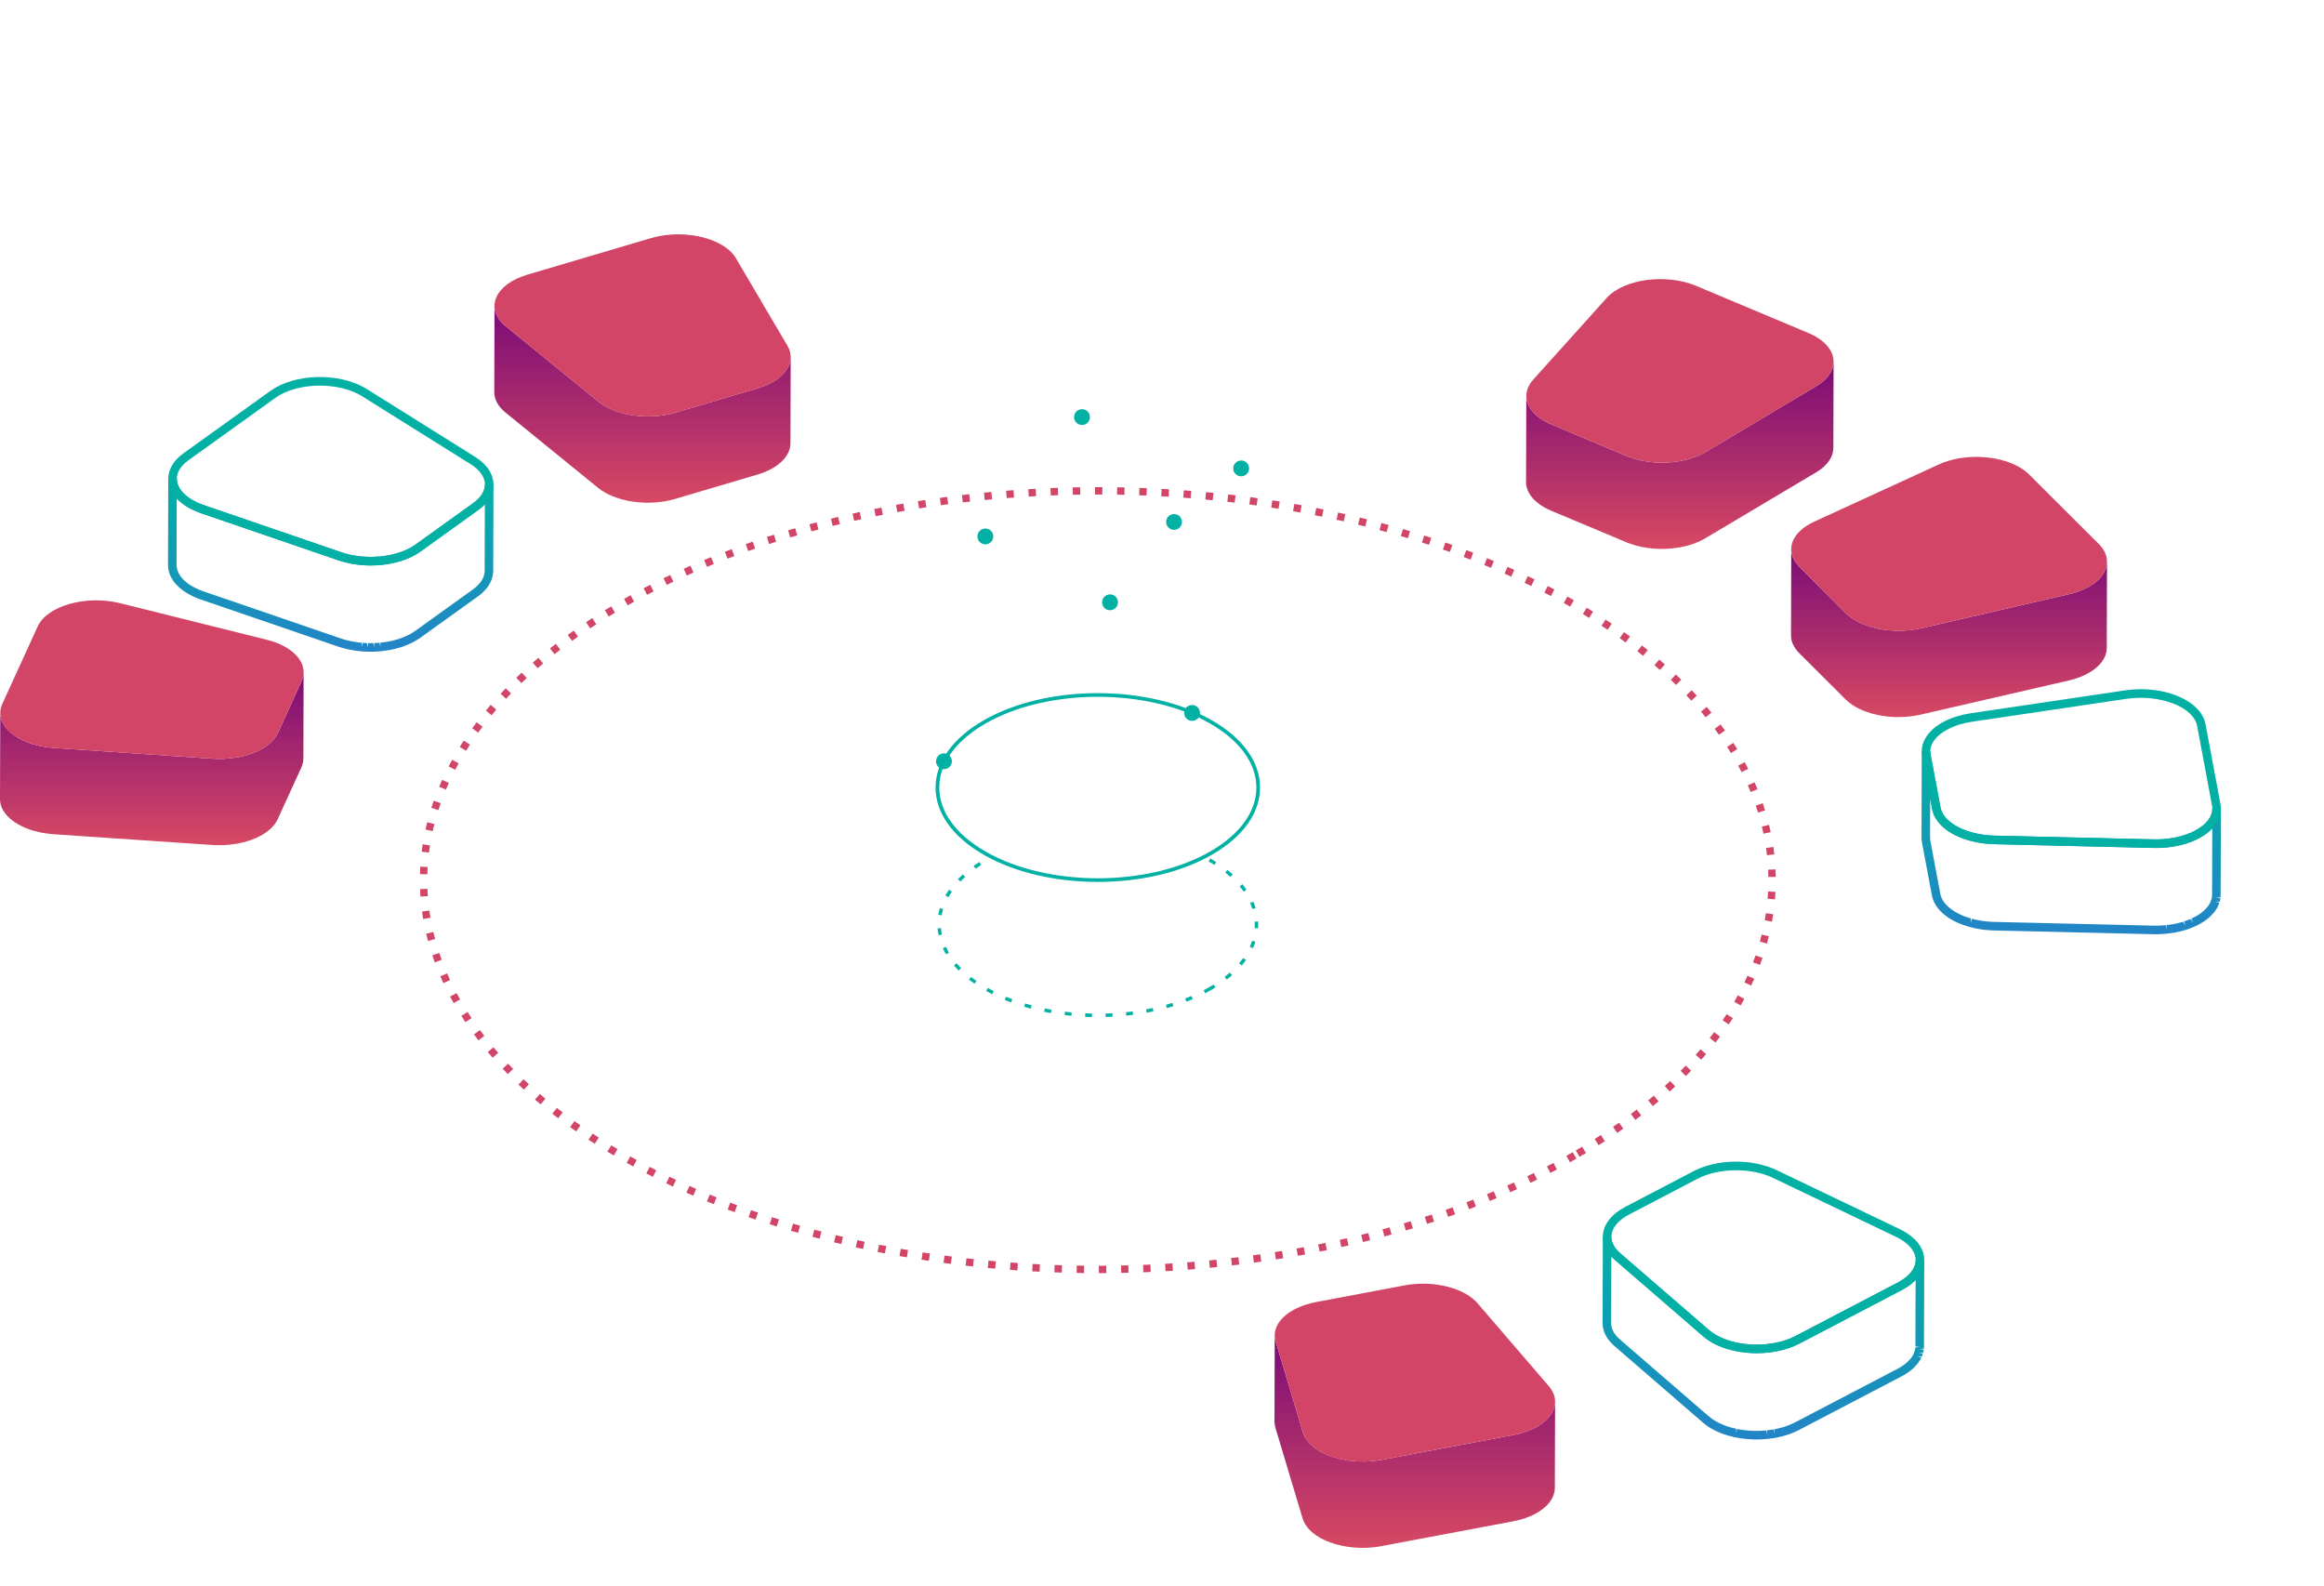 <svg width="340" height="232" viewBox="0 0 340 232" fill="none" xmlns="http://www.w3.org/2000/svg">
<path fill-rule="evenodd" clip-rule="evenodd" d="M161.269 72.348L160.607 72.346L160.192 72.347L160.188 71.266L160.607 71.265L161.273 71.267L161.269 72.348ZM156.959 72.385L156.936 71.304L158.02 71.285L158.036 72.366L156.959 72.385ZM164.502 72.391L163.425 72.37L163.443 71.289L164.528 71.31L164.502 72.391ZM153.73 72.484L153.685 71.404L154.768 71.364L154.805 72.444L153.73 72.484ZM167.735 72.495L166.658 72.453L166.695 71.373L167.78 71.415L167.735 72.495ZM150.502 72.645L150.438 71.566L151.521 71.506L151.578 72.585L150.502 72.645ZM170.966 72.66L169.889 72.598L169.948 71.519L171.033 71.581L170.966 72.66ZM147.281 72.867L147.195 71.79L148.276 71.708L148.354 72.786L147.281 72.867ZM174.193 72.887L173.118 72.805L173.196 71.727L174.279 71.81L174.193 72.887ZM144.063 73.151L143.958 72.075L145.037 71.973L145.134 73.049L144.063 73.151ZM177.416 73.177L176.341 73.073L176.443 71.997L177.523 72.102L177.416 73.177ZM140.853 73.497L140.726 72.424L141.802 72.301L141.921 73.375L140.853 73.497ZM180.634 73.529L179.562 73.405L179.683 72.331L180.763 72.456L180.634 73.529ZM137.653 73.906L137.504 72.836L138.578 72.691L138.718 73.762L137.653 73.906ZM183.845 73.946L182.775 73.8L182.918 72.729L183.994 72.876L183.845 73.946ZM134.46 74.38L134.291 73.312L135.36 73.146L135.522 74.214L134.46 74.38ZM187.045 74.426L185.979 74.259L186.143 73.191L187.217 73.359L187.045 74.426ZM131.281 74.918L131.089 73.855L132.156 73.666L132.339 74.732L131.281 74.918ZM190.237 74.973L189.174 74.783L189.36 73.719L190.43 73.909L190.237 74.973ZM128.113 75.522L127.9 74.462L128.96 74.253L129.167 75.313L128.113 75.522ZM193.418 75.586L192.359 75.374L192.568 74.314L193.633 74.526L193.418 75.586ZM124.96 76.193L124.724 75.139L125.781 74.906L126.009 75.963L124.96 76.193ZM196.584 76.268L195.53 76.033L195.76 74.977L196.823 75.213L196.584 76.268ZM121.824 76.932L121.564 75.883L122.615 75.627L122.867 76.678L121.824 76.932ZM199.736 77.019L198.686 76.76L198.942 75.71L199.999 75.97L199.736 77.019ZM118.706 77.742L118.42 76.699C118.768 76.604 119.117 76.511 119.465 76.42L119.741 77.464L118.706 77.742ZM202.869 77.841L201.825 77.558L202.104 76.514L203.156 76.799L202.869 77.841ZM115.608 78.623L115.299 77.587L116.338 77.283L116.637 78.322L115.608 78.623ZM205.978 78.735L204.947 78.429L205.25 77.391L206.291 77.7L205.978 78.735ZM112.523 79.582L112.191 78.553L113.225 78.223L113.549 79.254L112.523 79.582ZM209.06 79.702L208.036 79.371L208.364 78.341L209.396 78.674L209.06 79.702ZM109.463 80.615L109.104 79.596L110.129 79.239L110.481 80.262L109.463 80.615ZM212.115 80.745L211.1 80.389L211.454 79.367L212.478 79.727L212.115 80.745ZM106.434 81.728L106.047 80.718L107.063 80.336L107.44 81.348L106.434 81.728ZM215.145 81.867L214.137 81.484L214.518 80.472L215.532 80.858L215.145 81.867ZM103.434 82.921L103.02 81.922C103.354 81.784 103.69 81.647 104.026 81.511L104.43 82.514C104.096 82.648 103.764 82.784 103.434 82.921ZM218.139 83.07L217.143 82.66L217.551 81.659L218.555 82.072L218.139 83.07ZM100.47 84.197L100.029 83.211C100.359 83.063 100.689 82.917 101.023 82.771L101.455 83.762C101.125 83.906 100.796 84.051 100.47 84.197ZM221.098 84.356L220.115 83.918L220.55 82.928L221.542 83.37L221.098 84.356ZM97.545 85.559L97.075 84.586C97.401 84.429 97.727 84.273 98.055 84.118L98.516 85.096C98.192 85.249 97.868 85.403 97.545 85.559ZM224.018 85.729C223.697 85.571 223.374 85.416 223.049 85.261L223.514 84.285C223.841 84.441 224.168 84.599 224.493 84.757L224.018 85.729ZM94.665 87.009L94.163 86.052C94.483 85.884 94.805 85.718 95.128 85.553L95.619 86.516C95.299 86.679 94.981 86.843 94.665 87.009ZM226.893 87.19C226.577 87.022 226.259 86.857 225.94 86.693L226.434 85.731C226.757 85.898 227.079 86.065 227.399 86.235L226.893 87.19ZM91.832 88.551L91.3 87.61C91.615 87.432 91.931 87.255 92.249 87.08L92.771 88.026C92.457 88.2 92.144 88.375 91.832 88.551ZM229.718 88.743C229.409 88.566 229.096 88.389 228.783 88.215L229.308 87.27C229.625 87.447 229.942 87.625 230.255 87.804L229.718 88.743ZM89.054 90.187L88.49 89.266C88.797 89.077 89.108 88.889 89.42 88.703L89.973 89.632C89.665 89.815 89.358 90.001 89.054 90.187ZM232.49 90.391C232.187 90.203 231.881 90.017 231.574 89.831L232.13 88.905C232.444 89.093 232.753 89.282 233.06 89.472L232.49 90.391ZM86.338 91.921L85.741 91.021C86.042 90.82 86.344 90.621 86.651 90.424L87.237 91.332C86.934 91.527 86.635 91.724 86.338 91.921ZM235.197 92.135C234.902 91.937 234.603 91.739 234.302 91.542L234.894 90.638C235.199 90.838 235.501 91.038 235.8 91.239L235.197 92.135ZM83.694 93.757L83.059 92.882C83.351 92.67 83.647 92.459 83.946 92.249L84.567 93.134C84.272 93.341 83.982 93.548 83.694 93.757ZM237.835 93.985C237.546 93.774 237.256 93.565 236.963 93.357L237.59 92.476C237.887 92.687 238.181 92.9 238.472 93.112L237.835 93.985ZM81.127 95.701L80.458 94.854C80.741 94.63 81.027 94.406 81.316 94.184L81.974 95.041C81.689 95.26 81.407 95.48 81.127 95.701ZM240.387 95.941C240.111 95.718 239.83 95.497 239.547 95.277L240.209 94.423C240.499 94.648 240.785 94.873 241.065 95.099L240.387 95.941ZM78.653 97.757L77.944 96.941C78.216 96.704 78.492 96.468 78.77 96.233L79.467 97.059C79.193 97.29 78.921 97.523 78.653 97.757ZM242.852 98.01C242.585 97.775 242.315 97.541 242.041 97.307L242.745 96.486C243.022 96.723 243.296 96.961 243.567 97.2L242.852 98.01ZM76.284 99.928L75.534 99.15C75.793 98.9 76.057 98.649 76.324 98.401L77.062 99.191C76.799 99.436 76.539 99.682 76.284 99.928ZM245.207 100.196C244.954 99.948 244.697 99.701 244.435 99.454L245.177 98.668C245.443 98.919 245.706 99.171 245.963 99.423L245.207 100.196ZM74.033 102.22L73.242 101.485C73.488 101.219 73.738 100.955 73.991 100.692L74.77 101.442C74.521 101.7 74.275 101.96 74.033 102.22ZM247.442 102.502C247.204 102.24 246.96 101.98 246.712 101.72L247.496 100.974C247.748 101.239 247.997 101.505 248.241 101.773L247.442 102.502ZM71.919 104.634L71.085 103.948C71.315 103.668 71.549 103.389 71.79 103.111L72.608 103.817C72.374 104.089 72.145 104.361 71.919 104.634ZM249.541 104.931C249.318 104.656 249.09 104.382 248.859 104.108L249.683 103.409C249.92 103.689 250.152 103.969 250.38 104.251L249.541 104.931ZM69.961 107.172L69.084 106.542C69.295 106.248 69.512 105.955 69.732 105.662L70.595 106.313C70.379 106.598 70.168 106.885 69.961 107.172ZM251.479 107.484C251.275 107.195 251.065 106.907 250.852 106.62L251.719 105.975C251.938 106.269 252.152 106.564 252.362 106.86L251.479 107.484ZM68.18 109.834L67.26 109.266C67.452 108.957 67.647 108.65 67.846 108.343L68.752 108.933C68.557 109.233 68.366 109.533 68.18 109.834ZM253.239 110.162C253.054 109.859 252.867 109.557 252.673 109.256L253.583 108.672C253.781 108.981 253.974 109.29 254.163 109.6L253.239 110.162ZM66.598 112.617L65.639 112.119C65.806 111.797 65.978 111.476 66.155 111.154L67.102 111.676C66.929 111.989 66.761 112.303 66.598 112.617ZM254.794 112.957C254.634 112.642 254.469 112.326 254.299 112.012L255.251 111.498C255.424 111.82 255.593 112.144 255.757 112.467L254.794 112.957ZM65.242 115.512L64.246 115.094C64.386 114.758 64.532 114.423 64.683 114.089L65.667 114.536C65.52 114.861 65.378 115.186 65.242 115.512ZM256.122 115.864C255.988 115.537 255.848 115.209 255.705 114.883L256.695 114.447C256.842 114.783 256.984 115.119 257.122 115.456L256.122 115.864ZM64.135 118.507L63.106 118.177C63.217 117.83 63.334 117.482 63.457 117.137L64.475 117.498C64.356 117.834 64.243 118.17 64.135 118.507ZM257.197 118.869C257.093 118.531 256.984 118.194 256.869 117.858L257.89 117.508C258.009 117.855 258.123 118.203 258.23 118.553L257.197 118.869ZM63.3 121.586L62.246 121.352C62.325 120.996 62.41 120.641 62.498 120.286L63.547 120.55C63.46 120.895 63.377 121.24 63.3 121.586ZM258 121.959C257.927 121.613 257.848 121.267 257.764 120.921L258.815 120.667C258.901 121.023 258.982 121.379 259.057 121.736L258 121.959ZM62.757 124.726L61.685 124.593C61.73 124.232 61.78 123.869 61.837 123.508L62.905 123.678C62.85 124.027 62.8 124.376 62.757 124.726ZM258.508 125.11C258.469 124.757 258.423 124.405 258.373 124.054L259.443 123.899C259.496 124.263 259.541 124.626 259.583 124.991L258.508 125.11ZM62.519 127.901L61.439 127.872C61.449 127.507 61.464 127.143 61.485 126.778L62.565 126.84C62.544 127.193 62.529 127.548 62.519 127.901ZM258.709 128.293C258.703 127.939 258.692 127.584 258.675 127.229L259.755 127.18C259.772 127.545 259.783 127.911 259.789 128.275L258.709 128.293ZM61.513 131.165C61.488 130.8 61.467 130.436 61.453 130.069L62.533 130.026C62.547 130.381 62.566 130.734 62.591 131.089L61.513 131.165ZM259.676 131.565L258.598 131.477C258.627 131.122 258.652 130.77 258.669 130.416L259.749 130.473C259.73 130.836 259.706 131.199 259.676 131.565ZM61.908 134.439C61.846 134.076 61.791 133.714 61.742 133.351L62.812 133.204C62.86 133.556 62.915 133.906 62.974 134.257L61.908 134.439ZM259.243 134.828L258.18 134.633C258.245 134.284 258.302 133.935 258.354 133.586L259.422 133.744C259.369 134.107 259.309 134.468 259.243 134.828ZM62.612 137.652C62.516 137.298 62.427 136.943 62.343 136.587L63.396 136.341C63.476 136.685 63.563 137.028 63.655 137.371L62.612 137.652ZM258.504 138.034L257.463 137.741C257.56 137.399 257.65 137.057 257.735 136.714L258.784 136.972C258.697 137.326 258.603 137.681 258.504 138.034ZM63.605 140.786C63.479 140.442 63.359 140.097 63.244 139.751L64.269 139.409C64.38 139.745 64.499 140.08 64.621 140.415L63.605 140.786ZM257.477 141.157L256.465 140.775C256.592 140.442 256.713 140.107 256.829 139.774L257.85 140.127C257.731 140.471 257.606 140.815 257.477 141.157ZM64.866 143.821C64.711 143.489 64.562 143.156 64.417 142.823L65.41 142.394C65.55 142.719 65.696 143.042 65.846 143.366L64.866 143.821ZM256.185 144.179L255.21 143.712C255.365 143.391 255.512 143.068 255.656 142.745L256.644 143.183C256.497 143.516 256.343 143.848 256.185 144.179ZM66.37 146.74C66.19 146.421 66.015 146.102 65.844 145.782L66.797 145.273C66.964 145.586 67.135 145.898 67.311 146.209L66.37 146.74ZM254.655 147.083L253.719 146.542C253.899 146.233 254.072 145.922 254.241 145.612L255.19 146.128C255.017 146.447 254.838 146.766 254.655 147.083ZM68.089 149.534C67.885 149.229 67.687 148.923 67.493 148.617L68.407 148.039C68.595 148.339 68.79 148.637 68.988 148.935L68.089 149.534ZM252.912 149.861L252.017 149.256C252.218 148.959 252.413 148.661 252.606 148.364L253.514 148.95C253.318 149.255 253.117 149.559 252.912 149.861ZM69.998 152.198C69.775 151.908 69.555 151.617 69.341 151.324L70.212 150.686C70.422 150.971 70.636 151.256 70.855 151.54L69.998 152.198ZM250.982 152.509L250.128 151.845C250.349 151.562 250.565 151.278 250.777 150.994L251.644 151.641C251.428 151.931 251.206 152.22 250.982 152.509ZM72.075 154.731C71.835 154.455 71.597 154.179 71.365 153.901L72.193 153.207C72.421 153.48 72.653 153.75 72.889 154.02L72.075 154.731ZM248.886 155.027L248.076 154.311C248.313 154.043 248.547 153.773 248.777 153.503L249.601 154.202C249.366 154.479 249.127 154.754 248.886 155.027ZM74.296 157.133C74.041 156.871 73.789 156.609 73.541 156.346L74.329 155.606C74.572 155.863 74.819 156.121 75.07 156.377L74.296 157.133ZM246.647 157.414L245.879 156.652C246.133 156.398 246.381 156.142 246.626 155.886L247.408 156.632C247.159 156.894 246.905 157.153 246.647 157.414ZM76.645 159.406C76.377 159.159 76.112 158.911 75.85 158.662L76.594 157.879C76.852 158.124 77.113 158.368 77.377 158.611L76.645 159.406ZM244.284 159.673L243.557 158.874C243.823 158.632 244.085 158.39 244.344 158.147L245.084 158.934C244.822 159.181 244.555 159.427 244.284 159.673ZM79.106 161.56C78.826 161.326 78.547 161.092 78.273 160.856L78.98 160.037C79.249 160.27 79.521 160.5 79.797 160.729L79.106 161.56ZM241.811 161.811L241.126 160.975C241.402 160.747 241.676 160.518 241.948 160.287L242.647 161.111C242.372 161.346 242.093 161.579 241.811 161.811ZM81.663 163.593C81.373 163.372 81.085 163.151 80.8 162.927L81.468 162.077C81.748 162.297 82.031 162.515 82.317 162.731L81.663 163.593ZM239.247 163.83L238.598 162.965C238.885 162.75 239.168 162.533 239.45 162.316L240.112 163.169C239.827 163.391 239.538 163.611 239.247 163.83ZM84.301 165.511C84.003 165.303 83.708 165.094 83.414 164.885L84.041 164.004C84.333 164.211 84.625 164.418 84.92 164.624L84.301 165.511ZM236.596 165.736L235.983 164.846C236.28 164.642 236.573 164.437 236.863 164.232L237.488 165.112C237.194 165.321 236.897 165.528 236.596 165.736ZM87.016 167.322C86.71 167.126 86.407 166.929 86.105 166.73L86.698 165.826C86.997 166.023 87.296 166.218 87.6 166.412L87.016 167.322ZM233.874 167.533L233.294 166.621C233.599 166.428 233.9 166.235 234.2 166.04L234.788 166.946C234.486 167.143 234.181 167.338 233.874 167.533ZM89.796 169.031C89.483 168.846 89.171 168.66 88.862 168.473L89.424 167.549C89.728 167.734 90.036 167.918 90.345 168.1L89.796 169.031ZM231.087 169.231L230.542 168.297C230.853 168.115 231.161 167.933 231.466 167.749L232.023 168.677C231.713 168.862 231.402 169.047 231.087 169.231ZM229.686 170.033L229.157 169.092C229.469 168.916 229.781 168.738 230.091 168.56L230.63 169.495C230.318 169.676 230.002 169.856 229.686 170.033ZM92.632 170.642C92.313 170.468 91.995 170.292 91.679 170.115L92.208 169.172C92.52 169.347 92.834 169.521 93.15 169.693L92.632 170.642ZM226.82 171.585L226.32 170.626L227.272 170.125L227.78 171.079L226.82 171.585ZM95.519 172.156L94.553 171.662L95.047 170.701L96.007 171.192L95.519 172.156ZM223.904 173.043L223.435 172.068C223.759 171.913 224.081 171.756 224.402 171.598L224.88 172.567C224.556 172.727 224.23 172.886 223.904 173.043ZM98.451 173.58C98.123 173.427 97.794 173.272 97.468 173.115L97.935 172.141C98.257 172.295 98.582 172.448 98.908 172.6L98.451 173.58ZM220.946 174.412L220.508 173.424C220.836 173.278 221.163 173.131 221.488 172.983L221.937 173.965C221.608 174.115 221.278 174.265 220.946 174.412ZM101.424 174.914C101.091 174.772 100.76 174.626 100.429 174.48L100.867 173.491C101.194 173.636 101.523 173.779 101.852 173.922L101.424 174.914ZM217.952 175.693L217.539 174.693L218.534 174.279L218.954 175.275L217.952 175.693ZM104.432 176.162L103.424 175.755L103.835 174.755L104.832 175.158L104.432 176.162ZM214.923 176.89L214.539 175.88L215.543 175.493L215.936 176.499L214.923 176.89ZM107.473 177.327L106.456 176.948L106.839 175.937L107.848 176.314L107.473 177.327ZM211.863 178.005L211.505 176.986L212.519 176.625L212.886 177.643L211.863 178.005ZM110.544 178.412L109.518 178.06L109.873 177.038L110.892 177.389L110.544 178.412ZM208.776 179.041L208.444 178.012L209.467 177.679L209.807 178.704L208.776 179.041ZM113.64 179.419C113.294 179.312 112.949 179.202 112.605 179.092L112.937 178.063C113.277 178.173 113.619 178.28 113.962 178.388L113.64 179.419ZM205.668 180L205.363 178.963C205.707 178.862 206.048 178.76 206.39 178.656L206.705 179.69C206.361 179.795 206.015 179.898 205.668 180ZM116.761 180.35L115.717 180.048L116.022 179.011L117.056 179.311L116.761 180.35ZM202.545 180.882L202.262 179.839L203.297 179.556L203.586 180.597L202.545 180.882ZM119.912 181.209C119.56 181.117 119.208 181.025 118.858 180.93L119.139 179.887L120.183 180.162L119.912 181.209ZM199.401 181.692L199.143 180.644L200.184 180.383L200.45 181.432L199.401 181.692ZM123.079 181.995C122.724 181.911 122.371 181.827 122.018 181.739L122.278 180.691C122.626 180.777 122.976 180.86 123.327 180.942L123.079 181.995ZM196.239 182.432L196.004 181.377L197.051 181.141L197.293 182.194L196.239 182.432ZM126.262 182.71C125.907 182.635 125.551 182.558 125.197 182.479L125.433 181.424C125.784 181.503 126.135 181.578 126.487 181.653L126.262 182.71ZM193.061 183.104L192.85 182.043L193.902 181.829L194.123 182.888L193.061 183.104ZM129.46 183.357L128.392 183.149L128.603 182.088L129.662 182.294L129.46 183.357ZM189.87 183.705L189.682 182.641L190.739 182.449L190.936 183.512L189.87 183.705ZM132.668 183.935L131.597 183.749L131.785 182.685L132.85 182.868L132.668 183.935ZM186.667 184.241L186.499 183.173L187.56 183.003L187.736 184.069L186.667 184.241ZM135.889 184.444L134.814 184.281L134.98 183.213L136.047 183.376L135.889 184.444ZM183.453 184.711L183.308 183.641L184.373 183.492L184.525 184.563L183.453 184.711ZM139.117 184.891L138.038 184.748L138.184 183.678L139.253 183.818L139.117 184.891ZM180.23 185.12L180.107 184.046L181.173 183.919L181.306 184.991L180.23 185.12ZM142.352 185.272L141.273 185.151L141.396 184.077L142.469 184.197L142.352 185.272ZM176.996 185.463L176.897 184.387C177.253 184.354 177.61 184.318 177.965 184.281L178.077 185.356C177.717 185.394 177.357 185.43 176.996 185.463ZM145.596 185.59L144.514 185.491L144.616 184.415L145.69 184.514L145.596 185.59ZM173.76 185.743L173.678 184.665L174.749 184.58L174.841 185.656L173.76 185.743ZM148.842 185.845L147.758 185.767L147.84 184.689L148.915 184.767L148.842 185.845ZM170.519 185.963L170.455 184.885L171.53 184.818L171.6 185.897L170.519 185.963ZM152.092 186.037C151.73 186.02 151.368 186.001 151.005 185.979L151.07 184.901C151.428 184.921 151.787 184.94 152.145 184.957L152.092 186.037ZM167.27 186.12L167.227 185.04L168.302 184.994L168.353 186.074L167.27 186.12ZM155.344 186.167L154.258 186.131L154.299 185.051L155.375 185.087L155.344 186.167ZM164.032 186.214L163.997 185.134L165.074 185.109L165.103 186.189L164.032 186.214ZM158.597 186.236L157.511 186.22L157.532 185.14L158.609 185.155L158.597 186.236ZM160.767 186.248L160.763 185.168L161.841 185.163L161.85 186.243L160.767 186.248Z" fill="#D24566"/>
<path fill-rule="evenodd" clip-rule="evenodd" d="M268.234 53.15C268.225 53.247 268.218 53.344 268.201 53.44L268.147 53.658L268.07 53.927L267.982 54.139C267.942 54.232 267.901 54.325 267.852 54.417L267.735 54.615C267.671 54.717 267.603 54.819 267.529 54.921L267.387 55.1C267.266 55.247 267.131 55.392 266.984 55.533L266.876 55.642C266.788 55.722 266.687 55.8 266.588 55.879L266.364 56.061C266.254 56.14 266.133 56.216 266.016 56.293C265.925 56.352 265.841 56.413 265.745 56.471L249.512 66.128C249.236 66.293 248.939 66.441 248.634 66.58L248.445 66.665C248.144 66.795 247.832 66.914 247.511 67.019L247.249 67.098C247.089 67.146 246.929 67.192 246.766 67.235C246.663 67.261 246.559 67.285 246.455 67.309C246.296 67.346 246.136 67.38 245.975 67.411C245.879 67.43 245.783 67.447 245.686 67.464C245.355 67.521 245.021 67.57 244.681 67.604L244.636 67.607C244.355 67.634 244.072 67.652 243.788 67.664C243.686 67.668 243.583 67.669 243.481 67.671C243.301 67.674 243.122 67.676 242.942 67.673C242.828 67.671 242.714 67.669 242.601 67.664C242.439 67.658 242.276 67.649 242.114 67.638C242 67.63 241.884 67.622 241.77 67.611C241.606 67.596 241.444 67.577 241.281 67.556C241.172 67.543 241.063 67.53 240.955 67.514C240.764 67.486 240.574 67.451 240.385 67.415L240.137 67.369C239.849 67.308 239.566 67.239 239.288 67.16L239.142 67.115C238.851 67.029 238.567 66.933 238.288 66.827C238.174 66.783 238.057 66.743 237.946 66.696L226.981 62.093C226.596 61.932 226.24 61.756 225.913 61.567C224.209 60.583 223.293 59.256 223.297 57.905L223.261 70.528C223.257 71.879 224.173 73.206 225.876 74.19C226.204 74.378 226.56 74.555 226.945 74.716L237.91 79.319L238.122 79.406L238.253 79.45C238.532 79.556 238.816 79.653 239.107 79.738L239.207 79.772L239.251 79.783C239.53 79.861 239.814 79.931 240.101 79.991L240.144 80.002L240.349 80.038C240.539 80.074 240.728 80.108 240.919 80.137L241.019 80.154L241.245 80.179C241.408 80.2 241.571 80.219 241.735 80.234L241.879 80.25L242.077 80.261C242.24 80.272 242.403 80.281 242.567 80.287L242.75 80.297L242.905 80.296C243.085 80.299 243.265 80.297 243.446 80.294L243.659 80.293L243.752 80.287C244.038 80.275 244.323 80.257 244.606 80.23L244.64 80.227H244.645C244.985 80.192 245.32 80.143 245.652 80.087L245.776 80.069L245.938 80.034C246.1 80.003 246.26 79.969 246.419 79.932C246.524 79.908 246.627 79.884 246.73 79.857C246.894 79.816 247.054 79.769 247.213 79.721L247.422 79.662L247.475 79.642C247.797 79.537 248.108 79.418 248.409 79.288L248.598 79.203C248.903 79.064 249.2 78.916 249.476 78.751L265.71 69.094L265.755 69.066L265.981 68.915C266.099 68.839 266.219 68.763 266.328 68.684L266.554 68.501C266.652 68.422 266.751 68.345 266.84 68.264L266.873 68.238L266.949 68.156C267.096 68.015 267.23 67.87 267.352 67.723L267.424 67.644L267.493 67.544C267.568 67.443 267.635 67.34 267.699 67.237L267.78 67.118L267.816 67.04C267.866 66.947 267.907 66.855 267.947 66.762L268.016 66.614L268.034 66.55L268.111 66.281L268.159 66.115L268.165 66.063C268.182 65.967 268.189 65.87 268.198 65.774L268.217 65.606L268.218 65.528L268.253 52.905L268.234 53.15Z" fill="url(#paint0_linear)"/>
<path fill-rule="evenodd" clip-rule="evenodd" d="M265.646 49.247C269.028 51.199 269.183 54.425 265.745 56.471L249.512 66.128C246.445 67.957 241.519 68.196 237.945 66.696L226.981 62.093C226.596 61.932 226.24 61.756 225.913 61.567C223.198 60 222.486 57.562 224.301 55.545L235.056 43.589C237.558 40.807 243.739 39.969 248.134 41.814L264.568 48.715C264.957 48.879 265.317 49.057 265.646 49.247Z" fill="#D24566"/>
<path fill-rule="evenodd" clip-rule="evenodd" d="M308.255 82.169L308.245 82.327C308.239 82.445 308.225 82.563 308.205 82.679L308.178 82.816C308.15 82.944 308.114 83.071 308.069 83.196L308.045 83.269C307.988 83.421 307.916 83.571 307.834 83.72L307.77 83.828C307.686 83.97 307.593 84.109 307.488 84.247L307.437 84.316C307.291 84.5 307.122 84.678 306.939 84.852L306.846 84.94C306.703 85.07 306.55 85.198 306.385 85.321L306.327 85.361C306.177 85.47 306.018 85.576 305.852 85.678L305.713 85.761C305.456 85.913 305.181 86.057 304.889 86.19L304.757 86.248C304.457 86.38 304.139 86.503 303.804 86.614L303.658 86.66C303.342 86.759 303.017 86.852 302.674 86.931L281.044 91.916C280.714 91.992 280.378 92.046 280.042 92.098C279.874 92.123 279.707 92.148 279.54 92.168C279.258 92.201 278.976 92.227 278.693 92.244C278.595 92.25 278.498 92.259 278.399 92.263C278.02 92.279 277.642 92.281 277.267 92.269L277.028 92.255C276.715 92.24 276.407 92.215 276.1 92.182C276.008 92.171 275.916 92.163 275.826 92.151C275.455 92.103 275.09 92.044 274.734 91.969L274.545 91.922C274.253 91.857 273.967 91.782 273.688 91.699C273.511 91.647 273.343 91.585 273.173 91.525C272.967 91.453 272.759 91.383 272.563 91.301L272.353 91.21C272.049 91.075 271.753 90.932 271.479 90.774C270.939 90.462 270.46 90.106 270.062 89.708L263.264 82.928C262.653 82.318 262.279 81.661 262.131 80.997C262.083 80.776 262.058 80.554 262.059 80.332L262.023 92.955C262.021 93.841 262.413 94.737 263.229 95.551L270.026 102.331C270.425 102.729 270.904 103.085 271.444 103.397C271.718 103.555 272.013 103.698 272.317 103.833L272.527 103.924L272.719 104.007C272.853 104.06 272.998 104.1 273.136 104.148C273.307 104.208 273.475 104.27 273.653 104.322L273.796 104.371C274.027 104.437 274.267 104.491 274.506 104.545L274.699 104.592L274.736 104.601C275.026 104.661 275.321 104.713 275.62 104.755L275.79 104.774C275.88 104.786 275.972 104.795 276.065 104.804C276.205 104.82 276.342 104.84 276.483 104.851C276.651 104.865 276.821 104.87 276.991 104.879L277.231 104.891L277.351 104.898C277.651 104.905 277.952 104.904 278.253 104.894L278.364 104.886C278.461 104.882 278.558 104.873 278.656 104.867C278.847 104.856 279.039 104.848 279.23 104.829C279.322 104.819 279.413 104.801 279.504 104.791C279.672 104.771 279.838 104.746 280.005 104.721C280.126 104.702 280.248 104.692 280.368 104.67C280.583 104.631 280.796 104.587 281.008 104.539L302.638 99.554C302.982 99.475 303.307 99.382 303.622 99.283L303.719 99.256L303.768 99.237C304.104 99.126 304.42 99.003 304.722 98.871L304.853 98.813C305.146 98.679 305.42 98.536 305.677 98.384L305.744 98.35L305.817 98.301C305.983 98.199 306.141 98.093 306.291 97.984L306.349 97.944C306.514 97.821 306.666 97.693 306.811 97.563L306.858 97.524L306.904 97.475C307.086 97.301 307.255 97.123 307.402 96.939L307.416 96.922L307.453 96.87C307.557 96.733 307.651 96.593 307.734 96.451L307.778 96.386L307.798 96.342C307.879 96.194 307.952 96.044 308.01 95.892L308.016 95.878L308.033 95.819C308.078 95.693 308.114 95.567 308.142 95.439L308.161 95.376L308.168 95.302C308.189 95.185 308.203 95.068 308.21 94.95L308.218 94.869L308.219 94.792L308.255 82.169Z" fill="url(#paint1_linear)"/>
<path fill-rule="evenodd" clip-rule="evenodd" d="M295.433 68.339C295.972 68.65 296.453 69.008 296.855 69.41L307.049 79.578C309.77 82.298 307.706 85.772 302.674 86.931L281.044 91.916C277.688 92.688 273.942 92.195 271.479 90.774C270.939 90.462 270.46 90.106 270.062 89.708L263.264 82.928C261.048 80.717 261.959 77.902 265.409 76.319L283.646 67.944C287.259 66.288 292.327 66.546 295.433 68.339Z" fill="#D24566"/>
<path fill-rule="evenodd" clip-rule="evenodd" d="M316.845 135.347L317.013 135.957L316.947 135.334C317.246 135.303 317.538 135.26 317.825 135.211L318.194 135.14C318.337 135.111 318.48 135.082 318.619 135.049L318.916 134.973C319.124 134.916 319.258 134.879 319.39 134.838L319.721 135.395L319.53 134.798L319.654 134.75C319.935 134.654 320.203 134.554 320.458 134.443L320.842 134.961L320.584 134.39C320.865 134.264 321.126 134.125 321.375 133.979L321.604 133.838C321.708 133.772 321.804 133.709 321.896 133.644L322.126 133.471L322.376 133.264L322.455 133.199L322.556 133.098C322.676 132.983 322.791 132.859 322.897 132.731L322.974 132.648C323.072 132.518 323.137 132.412 323.202 132.307L323.263 132.217L323.336 132.069L323.514 131.622C323.554 131.493 323.571 131.443 323.582 131.392L323.613 131.108L323.626 130.993L323.655 121.181L323.453 121.385L323.237 121.585C323.139 121.67 323.039 121.754 322.933 121.835C322.846 121.903 322.754 121.973 322.66 122.041C322.549 122.119 322.434 122.194 322.316 122.27C322.231 122.324 322.139 122.381 322.044 122.437C321.759 122.604 321.458 122.764 321.136 122.909L321.042 122.948C320.708 123.093 320.408 123.207 320.096 123.313L319.798 123.411C319.651 123.457 319.502 123.498 319.354 123.539L318.947 123.645C318.798 123.68 318.644 123.711 318.492 123.742C318.345 123.773 318.211 123.799 318.074 123.822C317.761 123.877 317.442 123.922 317.115 123.957L317.004 123.972C316.68 124.003 316.349 124.026 316.014 124.037C315.701 124.049 315.381 124.052 315.059 124.043L291.611 123.488C291.295 123.475 291.076 123.465 290.86 123.447L290.549 123.415C290.314 123.391 290.143 123.373 289.977 123.35L289.704 123.305C289.457 123.265 289.276 123.235 289.099 123.2L288.833 123.14C288.612 123.091 288.397 123.039 288.188 122.983L287.958 122.915C287.595 122.808 287.281 122.703 286.98 122.587C286.745 122.496 286.601 122.432 286.457 122.366L286.195 122.251C285.969 122.143 285.75 122.027 285.542 121.907C283.944 120.984 282.924 119.733 282.672 118.381L282.384 116.843L282.369 122.535C282.368 122.685 282.381 122.834 282.41 122.984L283.87 130.775C284.052 131.76 284.856 132.708 286.134 133.445C286.315 133.551 286.504 133.651 286.702 133.744L286.911 133.835C287.084 133.914 287.201 133.966 287.322 134.015C287.666 134.146 287.949 134.239 288.239 134.325L288.336 134.358L288.319 135.001L288.483 134.397C288.672 134.447 288.866 134.494 289.062 134.538L289.322 134.597C289.493 134.631 289.676 134.661 289.86 134.69L290.08 134.728C290.288 134.756 290.464 134.774 290.64 134.791L290.909 134.821C291.125 134.838 291.33 134.846 291.535 134.855L291.76 134.866L315.051 135.414C315.346 135.42 315.632 135.42 315.916 135.409C316.243 135.397 316.546 135.376 316.845 135.347ZM315.39 136.671C315.267 136.671 315.145 136.669 315.023 136.666L291.569 136.111C291.262 136.098 291.041 136.088 290.824 136.071L290.525 136.039C290.324 136.019 290.13 135.999 289.943 135.973L289.743 135.942C289.463 135.896 289.262 135.863 289.065 135.823L288.857 135.777C288.575 135.713 288.362 135.662 288.155 135.606L287.912 135.537C287.56 135.431 287.247 135.327 286.948 135.212L286.838 135.17C286.721 135.124 286.587 135.064 286.454 135.004L286.161 134.874C285.934 134.766 285.715 134.651 285.507 134.53C283.908 133.608 282.888 132.355 282.637 131.004L281.178 123.216C281.135 122.986 281.114 122.757 281.115 122.53L281.151 109.92V109.907L282.405 109.913V109.916L282.404 109.921C282.404 110.068 282.418 110.215 282.446 110.364L283.905 118.151C284.088 119.137 284.892 120.085 286.169 120.822C286.35 120.927 286.54 121.027 286.737 121.121L286.953 121.216C287.1 121.282 287.226 121.34 287.36 121.393C287.703 121.524 287.984 121.616 288.274 121.702L288.523 121.775C288.709 121.826 288.903 121.872 289.1 121.916L289.347 121.972C289.509 122.005 289.673 122.031 289.837 122.058L290.152 122.109C290.303 122.131 290.458 122.146 290.611 122.161L290.958 122.198C291.16 122.215 291.364 122.223 291.568 122.232L291.795 122.243L315.087 122.791C315.385 122.797 315.679 122.795 315.969 122.785C316.279 122.774 316.584 122.753 316.883 122.724C317.282 122.68 317.574 122.637 317.861 122.588C317.985 122.567 318.105 122.542 318.227 122.518C318.382 122.486 318.521 122.458 318.655 122.426L318.959 122.348C319.159 122.293 319.293 122.256 319.425 122.215L319.691 122.126C319.97 122.031 320.238 121.931 320.493 121.819L320.878 122.338L320.621 121.767C320.901 121.641 321.162 121.502 321.411 121.356L321.641 121.213C321.747 121.148 321.842 121.084 321.934 121.019L322.163 120.848L322.415 120.64L322.583 120.483C322.71 120.36 322.826 120.236 322.931 120.109L323.524 120.379L323.028 119.996C323.107 119.895 323.173 119.789 323.238 119.684L323.659 119.822V119.77L323.317 119.566L323.456 119.266L323.503 119.16L323.545 119.01C323.581 118.896 323.604 118.825 323.618 118.753L323.644 118.519L323.664 118.309L324.916 118.316L324.88 130.939C324.875 131.118 324.865 131.202 324.853 131.286L324.214 131.354L324.838 131.409L324.814 131.607C324.789 131.739 324.761 131.83 324.733 131.92L324.088 131.891L324.695 132.049L324.646 132.213C324.612 132.305 324.579 132.373 324.545 132.441L324.485 132.57L324.372 132.805L324.279 132.95C324.184 133.104 324.091 133.246 323.985 133.385L323.864 133.529C323.722 133.696 323.577 133.856 323.417 134.008L323.324 134.106L323.23 134.184C323.106 134.291 323.003 134.376 322.897 134.458C322.81 134.526 322.72 134.595 322.625 134.663C322.517 134.74 322.4 134.817 322.28 134.893L322.102 135.011L322.009 135.061C321.724 135.227 321.421 135.387 321.1 135.532L321.005 135.571C320.671 135.716 320.371 135.83 320.06 135.936L319.913 135.991L319.81 136.022C319.616 136.08 319.467 136.121 319.316 136.162C319.131 136.212 319.022 136.241 318.91 136.268C318.757 136.305 318.599 136.336 318.442 136.368L318.054 136.443C317.725 136.5 317.406 136.545 317.08 136.58C316.985 136.594 316.95 136.597 316.908 136.597C316.646 136.626 316.315 136.649 315.979 136.66C315.778 136.667 315.583 136.671 315.39 136.671Z" fill="url(#paint2_linear)"/>
<path fill-rule="evenodd" clip-rule="evenodd" d="M313.181 102.082C312.482 102.082 311.778 102.132 311.086 102.234L288.525 105.579C286 105.952 283.918 106.981 282.956 108.331C282.488 108.987 282.316 109.671 282.446 110.362L283.906 118.151C284.088 119.137 284.892 120.085 286.169 120.822C287.666 121.687 289.664 122.192 291.796 122.243L315.087 122.791C318.413 122.849 321.477 121.832 322.908 120.151C323.529 119.421 323.769 118.65 323.621 117.858L321.436 106.174C321.252 105.189 320.452 104.242 319.18 103.508C317.583 102.586 315.405 102.082 313.181 102.082ZM315.447 124.048C315.318 124.048 315.188 124.046 315.058 124.043L291.766 123.495C289.427 123.439 287.217 122.875 285.542 121.908C283.943 120.984 282.924 119.732 282.673 118.381L281.213 110.593C281.022 109.568 281.271 108.534 281.935 107.603C283.11 105.957 285.444 104.768 288.341 104.339L310.903 100.995C314.111 100.521 317.437 101.055 319.807 102.423C321.423 103.356 322.413 104.573 322.668 105.944L324.853 117.627C325.07 118.792 324.727 119.945 323.862 120.963C322.23 122.882 319.03 124.048 315.447 124.048Z" fill="#02B0A4"/>
<path fill-rule="evenodd" clip-rule="evenodd" d="M258.366 209.26L258.577 209.867L258.48 209.248L258.58 209.234C258.843 209.206 259.103 209.169 259.363 209.125L259.465 209.111L259.628 209.721L259.566 209.094L259.666 209.072C259.808 209.045 259.949 209.014 260.087 208.982C260.233 208.948 260.333 208.926 260.431 208.9C260.555 208.868 260.668 208.835 260.783 208.801L261.084 208.715C261.342 208.625 261.51 208.562 261.676 208.497L261.923 208.402C262.16 208.303 262.393 208.196 262.619 208.077L277.645 200.221C277.789 200.146 277.927 200.068 278.059 199.988L278.169 199.913C278.261 199.857 278.346 199.798 278.431 199.739C278.533 199.67 278.627 199.602 278.718 199.532L278.936 199.351L279.023 199.28L279.155 199.152C279.266 199.045 279.374 198.928 279.472 198.809L279.559 198.716C279.651 198.595 279.705 198.508 279.758 198.421L279.837 198.305C279.898 198.201 279.916 198.159 279.935 198.116L280.184 197.414L280.193 197.304L280.215 197.113L280.85 197.057L280.224 196.978L280.252 187.235L280.052 187.439C279.968 187.52 279.881 187.599 279.79 187.677C279.703 187.752 279.611 187.83 279.513 187.904C279.413 187.983 279.3 188.063 279.186 188.144C279.058 188.231 278.967 188.292 278.871 188.354C278.675 188.476 278.476 188.596 278.26 188.708L263.237 196.565C262.98 196.699 262.713 196.822 262.44 196.937L262.259 197.007C261.982 197.113 261.795 197.184 261.604 197.248C261.502 197.282 261.397 197.314 261.291 197.344C261.091 197.404 260.94 197.449 260.786 197.489C260.657 197.523 260.527 197.553 260.397 197.581C260.249 197.616 260.093 197.651 259.936 197.68L259.621 197.735C259.326 197.786 259.041 197.825 258.753 197.858L258.516 197.885C258.206 197.915 257.889 197.937 257.573 197.947C257.218 197.956 256.942 197.957 256.668 197.952L256.326 197.937C256.148 197.93 255.965 197.921 255.786 197.908L255.419 197.871C255.248 197.855 255.078 197.837 254.908 197.815L254.556 197.76C254.375 197.731 254.197 197.701 254.02 197.666L253.687 197.595C253.484 197.55 253.285 197.501 253.087 197.447L252.791 197.365C252.447 197.264 252.111 197.153 251.79 197.026C251.64 196.969 251.494 196.903 251.347 196.837L251.095 196.727C250.861 196.615 250.637 196.498 250.423 196.375C249.971 196.114 249.56 195.824 249.201 195.513L236.214 184.276C236.043 184.127 235.883 183.974 235.737 183.818L235.71 193.551C235.708 194.389 236.153 195.219 236.999 195.951L249.985 207.189C250.285 207.448 250.631 207.692 251.013 207.913C251.199 208.02 251.393 208.121 251.593 208.217L251.894 208.348C251.991 208.392 252.088 208.436 252.19 208.476C252.501 208.597 252.802 208.695 253.109 208.786L253.384 208.863C253.556 208.909 253.738 208.954 253.922 208.995L254.035 209.023L253.97 209.651L254.138 209.045C254.388 209.092 254.552 209.119 254.715 209.146L255.039 209.194C255.195 209.216 255.353 209.232 255.511 209.248L255.776 209.278C256.01 209.294 256.176 209.301 256.344 209.308L256.619 209.323C256.914 209.327 257.167 209.326 257.421 209.319C257.785 209.308 258.076 209.287 258.366 209.26ZM256.98 210.578C256.86 210.578 256.745 210.577 256.63 210.574L256.293 210.56C256.112 210.553 255.928 210.544 255.746 210.53L255.382 210.494C255.212 210.478 255.041 210.46 254.869 210.437L254.603 210.398C254.339 210.354 254.162 210.324 253.985 210.289L253.722 210.235C253.449 210.173 253.25 210.124 253.051 210.071L252.765 209.992C252.412 209.887 252.076 209.776 251.754 209.65C251.611 209.594 251.495 209.542 251.379 209.49L251.059 209.35C250.825 209.238 250.601 209.121 250.387 208.998C249.936 208.737 249.526 208.447 249.166 208.136L236.178 196.899C235.048 195.92 234.454 194.761 234.457 193.547L234.492 180.924L235.746 180.927V180.928C235.744 181.767 236.19 182.597 237.035 183.328L250.021 194.566C250.321 194.825 250.666 195.068 251.049 195.289C251.235 195.397 251.429 195.498 251.629 195.594L251.84 195.685C251.988 195.751 252.114 195.809 252.246 195.859C252.537 195.974 252.837 196.072 253.144 196.163L253.413 196.237C253.593 196.286 253.775 196.331 253.958 196.372L254.264 196.438C254.423 196.469 254.586 196.496 254.751 196.522L255.076 196.572C255.228 196.593 255.386 196.609 255.544 196.625L255.883 196.659C256.043 196.671 256.21 196.678 256.378 196.685L256.697 196.7C256.946 196.705 257.203 196.702 257.458 196.696C257.819 196.685 258.11 196.665 258.399 196.637L258.532 196.622C258.879 196.583 259.14 196.546 259.397 196.503L259.698 196.449C259.841 196.422 259.981 196.392 260.119 196.359C260.242 196.332 260.358 196.306 260.472 196.276C260.61 196.24 260.746 196.199 260.882 196.158C261.027 196.116 261.118 196.089 261.207 196.06C261.379 196.002 261.548 195.938 261.716 195.873L261.956 195.78C262.196 195.68 262.431 195.572 262.657 195.454L277.681 187.598C277.869 187.5 278.039 187.396 278.205 187.292L278.443 187.134C278.562 187.051 278.659 186.983 278.748 186.912L278.972 186.728L279.183 186.535C279.302 186.422 279.41 186.305 279.508 186.186L279.624 186.053L279.795 185.797L279.868 185.688C279.935 185.577 279.954 185.533 279.972 185.49L280.05 185.32L280.103 185.203L280.155 185.019C280.188 184.905 280.206 184.851 280.215 184.795L280.228 184.686L280.246 184.521L280.26 184.359V184.353L281.514 184.355V184.36L281.476 197.08L281.456 197.291L280.817 197.36L281.441 197.417L281.411 197.651C281.391 197.766 281.368 197.842 281.344 197.918L280.701 197.89L281.306 198.047L281.244 198.257C281.208 198.358 281.176 198.424 281.143 198.49L280.508 198.369L281.082 198.621L280.971 198.85L280.856 199.035C280.745 199.206 280.67 199.323 280.583 199.439C280.513 199.531 280.481 199.566 280.448 199.599C280.307 199.764 280.17 199.914 280.017 200.062L279.939 200.146L279.798 200.264C279.668 200.373 279.581 200.448 279.486 200.523C279.372 200.609 279.259 200.69 279.145 200.77C279.045 200.839 278.941 200.909 278.832 200.978L278.701 201.064C278.552 201.153 278.392 201.243 278.225 201.331L263.201 209.187C262.946 209.321 262.679 209.443 262.406 209.559L262.135 209.663C261.946 209.737 261.76 209.807 261.57 209.87L261.201 209.984C261.006 210.041 260.878 210.079 260.747 210.112C260.641 210.141 260.528 210.166 260.414 210.193C260.21 210.238 260.056 210.274 259.899 210.303L259.617 210.356C259.289 210.409 259.003 210.448 258.716 210.481L258.549 210.503C258.169 210.537 257.853 210.56 257.538 210.57C257.331 210.576 257.15 210.578 256.98 210.578Z" fill="url(#paint3_linear)"/>
<path fill-rule="evenodd" clip-rule="evenodd" d="M253.992 171.196C251.958 171.196 249.929 171.613 248.341 172.443L238.324 177.681C236.802 178.479 235.892 179.536 235.761 180.66C235.654 181.591 236.093 182.513 237.035 183.328L250.021 194.566C250.321 194.825 250.666 195.068 251.049 195.289C254.225 197.125 259.324 197.196 262.657 195.454L277.681 187.598C279.295 186.751 280.236 185.584 280.26 184.395C280.284 183.231 279.47 182.111 277.968 181.244C277.783 181.137 277.587 181.035 277.381 180.936L259.395 172.316C257.833 171.568 255.911 171.196 253.992 171.196ZM257.008 197.952C254.622 197.952 252.239 197.424 250.422 196.375C249.971 196.114 249.56 195.824 249.201 195.513L236.214 184.276C234.964 183.193 234.361 181.857 234.517 180.516C234.697 178.967 235.842 177.567 237.743 176.571L247.761 171.333C251.219 169.525 256.341 169.463 259.936 171.185L277.924 179.806C278.161 179.92 278.383 180.037 278.594 180.158H278.595C280.51 181.265 281.546 182.778 281.512 184.421C281.478 186.105 280.324 187.627 278.262 188.707L263.237 196.565C261.463 197.492 259.235 197.952 257.008 197.952Z" fill="#02B0A4"/>
<path fill-rule="evenodd" clip-rule="evenodd" d="M227.508 205.059L227.496 205.231C227.49 205.344 227.477 205.456 227.457 205.569L227.426 205.723C227.401 205.831 227.37 205.94 227.332 206.046L227.287 206.181C227.227 206.335 227.157 206.487 227.074 206.637L227.042 206.687C226.957 206.835 226.857 206.98 226.748 207.123L226.66 207.236C226.516 207.413 226.356 207.587 226.178 207.754L226.065 207.855C225.951 207.957 225.831 208.057 225.704 208.153L225.552 208.268C225.394 208.382 225.229 208.493 225.054 208.6L225.003 208.632C224.735 208.792 224.442 208.941 224.135 209.081L224.023 209.134C223.724 209.266 223.407 209.386 223.075 209.496L222.879 209.561C222.72 209.611 222.556 209.657 222.389 209.701L222.157 209.765C221.91 209.826 221.656 209.883 221.394 209.933L202.135 213.56C201.757 213.631 201.377 213.683 200.998 213.724L200.881 213.739C200.501 213.777 200.122 213.797 199.744 213.806C199.681 213.807 199.618 213.807 199.556 213.807C199.519 213.807 199.483 213.807 199.447 213.808C199.161 213.809 198.876 213.802 198.594 213.787C198.5 213.782 198.406 213.779 198.311 213.773C197.954 213.747 197.599 213.711 197.252 213.661L197.091 213.633C196.798 213.587 196.51 213.532 196.228 213.47C196.096 213.441 195.968 213.407 195.839 213.375C195.639 213.324 195.444 213.27 195.252 213.21C195.055 213.151 194.865 213.085 194.676 213.017C194.492 212.949 194.307 212.883 194.13 212.808L193.902 212.709C193.621 212.581 193.348 212.447 193.094 212.301C191.841 211.578 190.943 210.629 190.614 209.53L186.623 196.225C186.535 195.926 186.492 195.627 186.493 195.332L186.456 207.955C186.456 208.25 186.499 208.549 186.588 208.848L190.578 222.153C190.907 223.252 191.806 224.201 193.059 224.924C193.312 225.07 193.584 225.204 193.866 225.331L194.095 225.432L194.345 225.54C194.439 225.577 194.543 225.605 194.64 225.64C194.829 225.708 195.018 225.773 195.215 225.833L195.435 225.907C195.555 225.942 195.682 225.967 195.804 225.998C195.933 226.03 196.06 226.064 196.192 226.093L196.374 226.138C196.597 226.184 196.827 226.22 197.055 226.256L197.217 226.284L197.254 226.291C197.536 226.33 197.822 226.362 198.11 226.387L198.277 226.396C198.37 226.401 198.463 226.405 198.557 226.41C198.695 226.417 198.831 226.429 198.97 226.433C199.117 226.436 199.265 226.431 199.413 226.431C199.45 226.43 199.488 226.43 199.526 226.43C199.586 226.43 199.647 226.43 199.707 226.429H199.866C200.189 226.417 200.514 226.396 200.839 226.363L200.846 226.362L200.953 226.348C201.298 226.311 201.644 226.266 201.989 226.203L202.099 226.183L221.358 222.556C221.62 222.506 221.873 222.449 222.121 222.388L222.356 222.323C222.521 222.279 222.685 222.233 222.843 222.184L222.95 222.153L223.039 222.119C223.371 222.009 223.689 221.889 223.988 221.757L224.099 221.704C224.407 221.565 224.699 221.415 224.967 221.255L224.975 221.251L225.018 221.222C225.193 221.115 225.358 221.005 225.516 220.891L225.667 220.777C225.794 220.68 225.915 220.58 226.029 220.478L226.115 220.407L226.142 220.377C226.321 220.21 226.48 220.036 226.623 219.858L226.668 219.811L226.712 219.745C226.821 219.603 226.92 219.457 227.006 219.31L227.033 219.271L227.038 219.26C227.122 219.11 227.191 218.958 227.252 218.804L227.27 218.763L227.297 218.669C227.334 218.562 227.366 218.454 227.39 218.346L227.414 218.264L227.422 218.191C227.442 218.079 227.454 217.967 227.46 217.854L227.471 217.759L227.473 217.682L227.508 205.059Z" fill="url(#paint4_linear)"/>
<path fill-rule="evenodd" clip-rule="evenodd" d="M214.481 189.304C215.151 189.69 215.723 190.144 216.166 190.657L226.572 202.758C228.989 205.57 226.54 208.962 221.394 209.933L202.135 213.56C198.816 214.186 195.371 213.615 193.094 212.301C191.841 211.578 190.943 210.629 190.614 209.53L186.623 196.225C185.871 193.706 188.415 191.254 192.598 190.468L205.445 188.047C208.694 187.435 212.167 187.967 214.481 189.304Z" fill="#D24566"/>
<path fill-rule="evenodd" clip-rule="evenodd" d="M115.678 52.243L115.668 52.389C115.663 52.512 115.648 52.633 115.626 52.755L115.606 52.869C115.575 53.016 115.534 53.163 115.48 53.308L115.454 53.371C115.401 53.505 115.338 53.636 115.268 53.767L115.212 53.868C115.121 54.026 115.016 54.182 114.899 54.334L114.84 54.406C114.692 54.59 114.527 54.769 114.341 54.942L114.256 55.018C114.132 55.129 114.001 55.237 113.862 55.343L113.762 55.42C113.598 55.54 113.423 55.657 113.239 55.769L113.144 55.824C112.878 55.982 112.593 56.13 112.291 56.268L112.18 56.316C111.875 56.449 111.554 56.573 111.215 56.685C111.096 56.724 110.978 56.764 110.854 56.801L98.83 60.358C98.385 60.49 97.928 60.596 97.466 60.68C97.048 60.757 96.625 60.814 96.199 60.853L95.947 60.87C95.603 60.896 95.259 60.91 94.916 60.913C94.822 60.914 94.727 60.915 94.633 60.914C94.234 60.91 93.836 60.892 93.444 60.857L93.237 60.834C92.892 60.797 92.551 60.749 92.216 60.69L91.957 60.645C91.568 60.569 91.187 60.479 90.818 60.373C90.705 60.34 90.6 60.297 90.49 60.262C90.207 60.171 89.926 60.078 89.66 59.969L89.486 59.894C89.147 59.748 88.819 59.591 88.515 59.416C88.164 59.213 87.837 58.99 87.541 58.75L74 47.735C73.157 47.048 72.647 46.288 72.446 45.516C72.379 45.259 72.346 45 72.347 44.742L72.311 57.365C72.308 58.396 72.839 59.442 73.965 60.359L87.505 71.373C87.801 71.613 88.128 71.836 88.479 72.039C88.784 72.214 89.112 72.371 89.451 72.517L89.624 72.592L89.758 72.651C89.981 72.738 90.219 72.81 90.455 72.885C90.565 72.921 90.669 72.963 90.782 72.996L90.83 73.011C91.135 73.099 91.449 73.175 91.769 73.242L91.921 73.268L92.18 73.313C92.336 73.34 92.491 73.372 92.65 73.395C92.832 73.421 93.017 73.437 93.202 73.457L93.407 73.479L93.514 73.491C93.803 73.515 94.093 73.531 94.385 73.538L94.597 73.537C94.692 73.538 94.786 73.536 94.879 73.536C95.016 73.535 95.153 73.539 95.29 73.534C95.497 73.527 95.704 73.508 95.911 73.493L96.163 73.476L96.265 73.469C96.646 73.431 97.025 73.379 97.4 73.311L97.43 73.303C97.893 73.219 98.349 73.112 98.793 72.981L110.819 69.424C110.92 69.394 111.02 69.363 111.119 69.331L111.18 69.308C111.519 69.196 111.84 69.072 112.144 68.939L112.254 68.89C112.558 68.753 112.842 68.605 113.108 68.447L113.163 68.419L113.204 68.392C113.387 68.28 113.562 68.163 113.727 68.043L113.827 67.966C113.965 67.86 114.096 67.752 114.22 67.641L114.285 67.588L114.306 67.565C114.491 67.392 114.656 67.213 114.804 67.028L114.842 66.988L114.863 66.957C114.981 66.805 115.084 66.65 115.176 66.491L115.203 66.452L115.232 66.39C115.303 66.259 115.366 66.127 115.417 65.993L115.44 65.946L115.445 65.931C115.498 65.786 115.539 65.639 115.571 65.492L115.583 65.448L115.591 65.378C115.613 65.256 115.626 65.134 115.633 65.012L115.641 64.943L115.642 64.866L115.678 52.243Z" fill="url(#paint5_linear)"/>
<path fill-rule="evenodd" clip-rule="evenodd" d="M105.528 35.791C106.462 36.331 107.207 37.002 107.666 37.782L115.201 50.574C116.625 52.989 114.772 55.644 110.854 56.801L98.83 60.358C95.361 61.384 91.202 60.967 88.515 59.416C88.164 59.213 87.837 58.99 87.541 58.75L74 47.735C70.855 45.174 72.354 41.602 77.17 40.177L95.206 34.845C98.758 33.795 102.898 34.273 105.528 35.791Z" fill="#D24566"/>
<path fill-rule="evenodd" clip-rule="evenodd" d="M53.005 94.042L53.213 94.052C53.368 94.063 53.521 94.071 53.675 94.077L53.821 94.712L53.836 94.086L54.006 94.085C54.173 94.087 54.342 94.086 54.512 94.083H54.62L54.727 94.708L54.737 94.08C55.049 94.065 55.281 94.049 55.513 94.028L55.707 94.643L55.628 94.022C55.994 93.983 56.314 93.936 56.631 93.882L56.902 93.832C57.063 93.8 57.221 93.767 57.378 93.73L57.667 93.66C57.828 93.618 57.986 93.572 58.142 93.525L58.387 93.451C58.685 93.352 58.981 93.239 59.265 93.115L59.379 93.064C59.723 92.905 59.996 92.768 60.251 92.615C60.426 92.511 60.582 92.41 60.73 92.303L69.207 86.216C69.385 86.087 69.547 85.952 69.7 85.815L69.814 85.706C69.96 85.567 70.091 85.427 70.207 85.284L70.264 85.221C70.381 85.061 70.457 84.944 70.527 84.824L70.594 84.694L70.712 84.44L70.761 84.305L70.832 84.061L70.864 83.955C70.878 83.835 70.886 83.75 70.892 83.665L70.904 83.559L70.932 73.773L70.717 73.987L70.575 74.123C70.388 74.29 70.191 74.453 69.973 74.61L61.496 80.698C61.316 80.827 61.126 80.95 60.93 81.068C60.639 81.242 60.325 81.402 60 81.551L59.803 81.64C59.482 81.78 59.151 81.907 58.806 82.02L58.627 82.075C58.371 82.153 58.195 82.204 58.017 82.25L57.701 82.327C57.528 82.367 57.353 82.405 57.176 82.439L56.879 82.494C56.535 82.553 56.185 82.604 55.831 82.64L55.712 82.649C55.411 82.676 55.157 82.693 54.903 82.704L54.573 82.713C54.391 82.716 54.207 82.717 54.021 82.715L53.666 82.706C53.499 82.701 53.33 82.691 53.161 82.679L52.802 82.652C52.634 82.637 52.463 82.617 52.293 82.595L51.954 82.551C51.747 82.521 51.542 82.483 51.337 82.444L51.094 82.4C50.791 82.336 50.496 82.263 50.203 82.181C49.965 82.115 49.732 82.044 49.501 81.965L29.415 75.079C29.123 74.979 28.851 74.868 28.586 74.754L28.334 74.644C28.055 74.516 27.786 74.381 27.538 74.238C26.873 73.854 26.31 73.412 25.861 72.929L25.833 82.657C25.83 83.795 26.666 84.932 28.128 85.776C28.344 85.9 28.579 86.016 28.822 86.129L29.328 86.348C29.477 86.407 29.627 86.463 29.784 86.516L49.874 93.402C50.067 93.469 50.262 93.53 50.46 93.587C50.771 93.672 51.04 93.738 51.313 93.795L51.54 93.837C51.727 93.873 51.914 93.907 52.102 93.935L52.415 93.975C52.571 93.995 52.726 94.013 52.882 94.027L52.955 94.666L53.005 94.042ZM54.178 95.339L53.987 95.338L53.805 95.339L53.69 95.333C53.462 95.323 53.295 95.314 53.126 95.302L52.767 95.275C52.597 95.259 52.428 95.24 52.258 95.218L52.01 95.191C51.712 95.144 51.508 95.107 51.306 95.068L51.095 95.031C50.755 94.959 50.458 94.886 50.167 94.804C49.897 94.729 49.68 94.661 49.466 94.588L29.378 87.702C29.205 87.643 29.036 87.58 28.871 87.515L28.644 87.419L28.297 87.267C28.018 87.138 27.75 87.004 27.502 86.861C25.64 85.786 24.576 84.253 24.58 82.653L24.616 70.03L25.87 70.034C25.866 71.173 26.703 72.309 28.165 73.153C28.379 73.277 28.614 73.394 28.858 73.506L28.995 73.566C29.318 73.705 29.56 73.804 29.821 73.894L49.909 80.779C50.117 80.851 50.327 80.915 50.54 80.975C50.806 81.049 51.077 81.115 51.351 81.173L51.476 81.196C51.76 81.25 51.948 81.284 52.137 81.312L52.361 81.341C52.606 81.372 52.761 81.39 52.916 81.404L53.208 81.427C53.402 81.44 53.556 81.449 53.71 81.454L54.038 81.462C54.207 81.465 54.378 81.463 54.547 81.46L54.85 81.452C55.084 81.442 55.317 81.426 55.549 81.405L55.767 82.017L55.704 81.394C56.029 81.36 56.349 81.314 56.666 81.259L56.937 81.209C57.099 81.177 57.258 81.144 57.416 81.107L57.704 81.037C57.863 80.996 58.021 80.95 58.178 80.902L58.415 80.83C58.721 80.729 59.017 80.616 59.301 80.492L59.416 80.441C59.758 80.283 60.032 80.146 60.286 79.993C60.453 79.893 60.613 79.789 60.765 79.68L69.242 73.593C69.421 73.464 69.584 73.328 69.737 73.191L69.809 73.123C69.994 72.946 70.125 72.806 70.242 72.663C70.391 72.477 70.482 72.341 70.561 72.204L70.936 72.346V72.281L70.63 72.071L70.749 71.818L70.799 71.678L70.869 71.438L70.9 71.295L70.928 71.042L70.94 71.041V70.889L72.194 70.891V70.893L72.157 83.625L72.143 83.746C72.134 83.877 72.121 84.009 72.096 84.142C72.079 84.264 72.066 84.309 72.051 84.353C72.023 84.469 71.99 84.588 71.949 84.707L71.913 84.826L71.868 84.927C71.824 85.034 71.765 85.157 71.702 85.281L71.638 85.411C71.503 85.639 71.381 85.822 71.241 86.002L71.158 86.099C71.031 86.258 70.864 86.437 70.679 86.612L70.593 86.702C70.352 86.913 70.157 87.076 69.938 87.234L61.46 93.321C61.285 93.447 61.102 93.567 60.912 93.682C60.602 93.866 60.29 94.025 59.964 94.174L59.767 94.263C59.446 94.403 59.115 94.53 58.772 94.643L58.577 94.704C58.333 94.776 58.16 94.827 57.981 94.873L57.662 94.95C57.491 94.99 57.317 95.027 57.14 95.062L56.844 95.116C56.498 95.176 56.148 95.227 55.793 95.263L55.666 95.273C55.374 95.299 55.122 95.316 54.868 95.327L54.611 95.336C54.442 95.338 54.304 95.339 54.178 95.339Z" fill="url(#paint6_linear)"/>
<path fill-rule="evenodd" clip-rule="evenodd" d="M46.802 56.412C44.36 56.412 41.934 57.019 40.277 58.211L27.57 67.333C26.409 68.169 25.821 69.146 25.872 70.159C25.927 71.268 26.742 72.332 28.165 73.153C28.654 73.436 29.211 73.685 29.821 73.894L49.909 80.779C53.5 82.013 58.169 81.54 60.765 79.68L69.242 73.593C70.368 72.784 70.971 71.794 70.94 70.807C70.906 69.755 70.167 68.726 68.861 67.908L52.777 57.841C51.118 56.883 48.954 56.412 46.802 56.412ZM54.249 82.725C52.63 82.725 50.995 82.477 49.502 81.965L29.415 75.079C28.729 74.844 28.097 74.561 27.538 74.238C25.734 73.196 24.698 71.771 24.621 70.222C24.548 68.784 25.336 67.397 26.838 66.316L39.545 57.193C43.074 54.655 49.419 54.455 53.404 56.756C53.496 56.809 53.585 56.863 53.674 56.918L69.526 66.846C71.197 67.892 72.144 69.284 72.192 70.767C72.238 72.184 71.45 73.549 69.972 74.611L61.496 80.698C59.649 82.022 56.974 82.725 54.249 82.725Z" fill="#02B0A4"/>
<path fill-rule="evenodd" clip-rule="evenodd" d="M44.419 98.34C44.419 98.546 44.394 98.754 44.349 98.962L44.312 99.093C44.264 99.277 44.208 99.462 44.124 99.646L40.668 107.21C40.613 107.331 40.545 107.448 40.475 107.565C40.403 107.687 40.322 107.806 40.235 107.922L40.141 108.053C39.997 108.234 39.833 108.407 39.657 108.574L39.486 108.726C39.39 108.81 39.292 108.893 39.188 108.973L38.977 109.128C38.869 109.205 38.757 109.279 38.643 109.352L38.441 109.477C38.172 109.635 37.888 109.784 37.587 109.921L37.424 109.991C37.106 110.13 36.776 110.26 36.427 110.372L36.374 110.388C36.144 110.461 35.908 110.528 35.666 110.59L35.404 110.65C35.227 110.691 35.048 110.731 34.867 110.765L34.605 110.811C34.321 110.858 34.032 110.899 33.738 110.931L33.558 110.952C33.265 110.981 32.968 111.001 32.668 111.012L32.435 111.015C32.227 111.019 32.018 111.022 31.807 111.018C31.565 111.013 31.322 111.004 31.078 110.987L7.918 109.42C7.771 109.41 7.626 109.394 7.481 109.38C7.308 109.362 7.137 109.345 6.968 109.322C6.865 109.309 6.761 109.293 6.659 109.277C6.478 109.25 6.299 109.219 6.124 109.185C6.033 109.167 5.942 109.149 5.852 109.131C5.569 109.069 5.291 109.004 5.023 108.928L5.015 108.925C4.68 108.83 4.363 108.719 4.055 108.602L3.872 108.532C3.726 108.473 3.586 108.411 3.447 108.347L3.248 108.257C3.047 108.16 2.853 108.059 2.669 107.953C1.019 107 0.033 105.688 0.037 104.291L6.82621e-06 116.914C-0.003 118.311 0.983 119.623 2.633 120.576C2.818 120.682 3.011 120.783 3.211 120.88L3.413 120.971C3.551 121.034 3.691 121.097 3.836 121.155L3.917 121.191L4.019 121.225C4.328 121.343 4.646 121.453 4.981 121.549L4.985 121.55H4.986C5.254 121.626 5.533 121.693 5.816 121.754L5.911 121.776L6.088 121.808C6.264 121.842 6.442 121.872 6.623 121.901L6.788 121.929L6.933 121.945C7.101 121.968 7.273 121.985 7.445 122.002L7.661 122.026L7.883 122.043L31.041 123.61C31.259 123.625 31.477 123.635 31.694 123.641L31.77 123.64C31.984 123.645 32.195 123.642 32.406 123.637L32.604 123.636L32.631 123.635C32.932 123.624 33.23 123.604 33.524 123.575L33.576 123.571L33.7 123.555C33.995 123.523 34.285 123.482 34.57 123.433L34.713 123.413L34.83 123.388C35.012 123.354 35.191 123.315 35.369 123.273L35.63 123.213C35.872 123.151 36.108 123.084 36.338 123.011L36.388 122.997L36.391 122.995C36.74 122.883 37.071 122.753 37.389 122.614L37.551 122.544C37.852 122.407 38.136 122.259 38.405 122.1L38.479 122.061L38.607 121.975C38.722 121.903 38.834 121.828 38.941 121.751L39.152 121.596C39.256 121.516 39.354 121.433 39.45 121.35L39.578 121.243L39.622 121.196C39.798 121.029 39.96 120.856 40.105 120.676L40.127 120.651L40.2 120.545C40.286 120.428 40.368 120.31 40.44 120.189L40.488 120.117C40.54 120.024 40.588 119.929 40.633 119.832L44.088 112.27L44.181 112.046C44.223 111.936 44.247 111.826 44.276 111.716L44.314 111.585L44.325 111.546C44.359 111.377 44.378 111.208 44.383 111.04L44.384 110.963L44.419 98.34Z" fill="url(#paint7_linear)"/>
<path fill-rule="evenodd" clip-rule="evenodd" d="M41.794 94.674C43.99 95.942 44.955 97.825 44.124 99.646L40.668 107.21C39.541 109.677 35.46 111.283 31.077 110.987L7.918 109.42C5.84 109.279 4.03 108.738 2.669 107.953C0.508 106.705 -0.515 104.84 0.335 102.978L5.516 91.637C6.906 88.607 12.613 87.003 17.596 88.246L39.029 93.59C40.088 93.855 41.018 94.226 41.794 94.674Z" fill="#D24566"/>
<path fill-rule="evenodd" clip-rule="evenodd" d="M176.322 145.306C176.621 145.15 176.915 144.989 177.204 144.822C177.415 144.7 177.621 144.577 177.823 144.451C177.621 144.577 177.415 144.7 177.204 144.822C176.915 144.989 176.621 145.15 176.322 145.306Z" fill="#79C9E6"/>
<path fill-rule="evenodd" clip-rule="evenodd" d="M142.568 143.907C142.287 143.712 142.017 143.514 141.757 143.313L141.758 143.312C142.017 143.514 142.287 143.712 142.568 143.907ZM140.248 141.984C140.006 141.741 139.779 141.495 139.566 141.245L139.57 141.242C139.782 141.492 140.009 141.738 140.251 141.981L140.248 141.984ZM138.393 139.614C138.22 139.32 138.065 139.023 137.928 138.725L137.94 138.719C138.076 139.018 138.23 139.315 138.402 139.609L138.393 139.614ZM137.301 136.818C137.235 136.486 137.189 136.154 137.165 135.822L137.185 135.82C137.209 136.152 137.254 136.484 137.32 136.814L137.301 136.818Z" fill="#79C9E6"/>
<path fill-rule="evenodd" clip-rule="evenodd" d="M183.337 138.625C183.462 138.344 183.571 138.061 183.664 137.776H183.665C183.571 138.061 183.462 138.344 183.337 138.625ZM184.056 135.81H184.055C184.069 135.62 184.076 135.431 184.076 135.242V135.149C184.078 135.369 184.072 135.59 184.056 135.81Z" fill="#79C9E6"/>
<path fill-rule="evenodd" clip-rule="evenodd" d="M159.755 148.782C159.42 148.775 159.085 148.763 158.75 148.748L158.775 148.246C159.105 148.262 159.436 148.273 159.766 148.279L159.755 148.782ZM161.765 148.774L161.751 148.272C162.082 148.262 162.414 148.249 162.745 148.232L162.771 148.733C162.436 148.751 162.101 148.765 161.765 148.774ZM156.743 148.606C156.408 148.574 156.075 148.538 155.743 148.497L155.804 147.998C156.132 148.038 156.461 148.074 156.79 148.106L156.743 148.606ZM164.776 148.577L164.725 148.076C165.054 148.042 165.382 148.004 165.71 147.961L165.775 148.46C165.443 148.503 165.11 148.542 164.776 148.577ZM153.752 148.202C153.42 148.144 153.09 148.081 152.763 148.014L152.863 147.522C153.186 147.587 153.512 147.65 153.839 147.707L153.752 148.202ZM167.763 148.149L167.671 147.655C167.999 147.594 168.323 147.529 168.646 147.461L168.75 147.953C168.423 148.023 168.094 148.088 167.763 148.149ZM150.804 147.555C150.478 147.469 150.156 147.378 149.836 147.282L149.979 146.802C150.294 146.896 150.613 146.985 150.933 147.069L150.804 147.555ZM170.704 147.477L170.571 146.992C170.891 146.905 171.207 146.813 171.521 146.716L171.669 147.196C171.35 147.294 171.028 147.388 170.704 147.477ZM147.928 146.645C147.613 146.528 147.3 146.405 146.992 146.278L147.124 145.961L147.185 145.814C147.236 145.835 147.286 145.856 147.337 145.876C147.584 145.977 147.834 146.074 148.087 146.168C148.092 146.17 148.098 146.172 148.103 146.174L147.928 146.645ZM173.57 146.54L173.391 146.071C173.7 145.953 174.004 145.83 174.305 145.701L174.502 146.164C174.196 146.294 173.884 146.42 173.57 146.54ZM145.163 145.442C144.862 145.289 144.565 145.132 144.275 144.969L144.521 144.53C144.806 144.69 145.095 144.844 145.39 144.993L145.163 145.442ZM176.322 145.306L176.089 144.86C176.382 144.708 176.669 144.551 176.952 144.387C177.16 144.268 177.361 144.147 177.557 144.025L177.823 144.451C177.621 144.577 177.415 144.7 177.204 144.822C176.915 144.989 176.621 145.15 176.322 145.306ZM142.568 143.907C142.287 143.712 142.017 143.514 141.758 143.312L142.067 142.916C142.318 143.112 142.581 143.305 142.854 143.493L142.568 143.907ZM179.474 143.304L179.165 142.906C179.427 142.703 179.677 142.496 179.916 142.286L180.249 142.663C180.002 142.88 179.744 143.094 179.474 143.304ZM140.251 141.981C140.009 141.738 139.782 141.492 139.57 141.242L139.948 140.917C140.154 141.157 140.372 141.395 140.606 141.629L140.251 141.981ZM181.663 141.236L181.28 140.909C181.494 140.659 181.692 140.406 181.875 140.151L182.284 140.445C182.092 140.712 181.885 140.975 181.663 141.236ZM138.402 139.609C138.23 139.315 138.076 139.018 137.94 138.719L138.384 138.514C138.419 138.59 138.455 138.666 138.493 138.742C138.583 138.924 138.68 139.106 138.784 139.286C138.798 139.311 138.812 139.335 138.827 139.359L138.689 139.44L138.402 139.609ZM183.298 138.712L182.841 138.503C182.974 138.211 183.089 137.916 183.187 137.62L183.664 137.776C183.571 138.061 183.462 138.344 183.337 138.625C183.324 138.654 183.311 138.683 183.298 138.712ZM137.32 136.814C137.254 136.484 137.209 136.152 137.185 135.82L137.667 135.784C137.69 136.097 137.733 136.408 137.795 136.719L137.32 136.814ZM184.055 135.81L183.554 135.774C183.567 135.597 183.574 135.42 183.574 135.242C183.573 135.108 183.569 134.97 183.562 134.832L184.064 134.805C184.07 134.92 184.074 135.034 184.076 135.149V135.242C184.076 135.431 184.069 135.62 184.055 135.81ZM137.768 133.91L137.702 133.898L137.272 133.819C137.332 133.493 137.411 133.168 137.512 132.844L137.901 132.963L137.993 132.991C137.98 133.032 137.968 133.072 137.956 133.112C137.879 133.378 137.816 133.643 137.768 133.91ZM183.223 132.98C183.131 132.683 183.02 132.388 182.89 132.094L183.35 131.891C183.488 132.202 183.605 132.516 183.704 132.831L183.325 132.948L183.223 132.98ZM138.754 131.252L138.316 131.003C138.478 130.718 138.658 130.435 138.854 130.155L139.266 130.444C139.08 130.71 138.909 130.98 138.754 131.252ZM181.946 130.435C181.765 130.177 181.57 129.923 181.36 129.671L181.746 129.348C181.966 129.611 182.17 129.877 182.359 130.146L181.946 130.435ZM140.5 128.962L140.139 128.611C140.368 128.376 140.61 128.144 140.865 127.915L141.201 128.291C140.954 128.511 140.721 128.735 140.5 128.962ZM180.007 128.281C179.772 128.069 179.523 127.859 179.263 127.654L179.575 127.26C179.843 127.472 180.1 127.688 180.345 127.907L180.007 128.281ZM142.731 127.077L142.667 126.987L142.474 126.713L142.441 126.666C142.709 126.477 142.988 126.291 143.277 126.108L143.319 126.174L143.546 126.532C143.503 126.56 143.46 126.587 143.417 126.615C143.236 126.731 143.059 126.849 142.887 126.969C142.834 127.005 142.782 127.041 142.731 127.077ZM177.664 126.527C177.607 126.492 177.55 126.456 177.493 126.421C177.453 126.397 177.414 126.373 177.374 126.348C177.239 126.266 177.101 126.185 176.961 126.104C176.958 126.102 176.954 126.1 176.951 126.098L176.822 126.023L177.069 125.586C177.113 125.611 177.158 125.637 177.203 125.662C177.453 125.807 177.696 125.953 177.932 126.103L177.877 126.19L177.757 126.38L177.664 126.527Z" fill="#02B0A4"/>
<path fill-rule="evenodd" clip-rule="evenodd" d="M160.609 101.933C154.648 101.933 148.689 103.242 144.151 105.862C139.806 108.371 137.414 111.69 137.414 115.208C137.414 118.727 139.807 122.045 144.152 124.554C153.228 129.794 167.993 129.795 177.069 124.554C181.414 122.046 183.806 118.728 183.806 115.209C183.806 111.691 181.413 108.371 177.068 105.862C172.53 103.243 166.569 101.933 160.609 101.933ZM160.61 129.017C154.552 129.017 148.494 127.685 143.882 125.023C139.362 122.413 136.873 118.928 136.873 115.208C136.873 111.488 139.362 108.004 143.881 105.394C153.105 100.069 168.114 100.068 177.337 105.395C181.857 108.004 184.346 111.489 184.346 115.209C184.346 118.929 181.858 122.413 177.338 125.023C172.727 127.685 166.668 129.017 160.61 129.017Z" fill="#02B0A4"/>
<path fill-rule="evenodd" clip-rule="evenodd" d="M139.26 111.368C139.26 112.009 138.742 112.527 138.101 112.527C137.46 112.527 136.941 112.009 136.941 111.368C136.941 110.728 137.46 110.208 138.101 110.208C138.742 110.208 139.26 110.728 139.26 111.368Z" fill="#02B0A4"/>
<path fill-rule="evenodd" clip-rule="evenodd" d="M175.559 104.297C175.559 104.938 175.041 105.457 174.4 105.457C173.759 105.457 173.24 104.938 173.24 104.297C173.24 103.657 173.759 103.138 174.4 103.138C175.041 103.138 175.559 103.657 175.559 104.297Z" fill="#02B0A4"/>
<path fill-rule="evenodd" clip-rule="evenodd" d="M163.556 88.112C163.556 88.752 163.037 89.271 162.397 89.271C161.756 89.271 161.237 88.752 161.237 88.112C161.237 87.471 161.756 86.952 162.397 86.952C163.037 86.952 163.556 87.471 163.556 88.112Z" fill="#02B0A4"/>
<path fill-rule="evenodd" clip-rule="evenodd" d="M145.317 78.474C145.317 79.114 144.797 79.634 144.157 79.634C143.517 79.634 142.998 79.114 142.998 78.474C142.998 77.834 143.517 77.315 144.157 77.315C144.797 77.315 145.317 77.834 145.317 78.474Z" fill="#02B0A4"/>
<path fill-rule="evenodd" clip-rule="evenodd" d="M172.923 76.358C172.923 76.998 172.405 77.517 171.764 77.517C171.124 77.517 170.604 76.998 170.604 76.358C170.604 75.717 171.124 75.198 171.764 75.198C172.405 75.198 172.923 75.717 172.923 76.358Z" fill="#02B0A4"/>
<path fill-rule="evenodd" clip-rule="evenodd" d="M182.742 68.521C182.742 69.162 182.222 69.681 181.582 69.681C180.941 69.681 180.422 69.162 180.422 68.521C180.422 67.881 180.941 67.361 181.582 67.361C182.222 67.361 182.742 67.881 182.742 68.521Z" fill="#02B0A4"/>
<path fill-rule="evenodd" clip-rule="evenodd" d="M159.458 61.015C159.458 61.655 158.939 62.175 158.298 62.175C157.658 62.175 157.138 61.655 157.138 61.015C157.138 60.375 157.658 59.856 158.298 59.856C158.939 59.856 159.458 60.375 159.458 61.015Z" fill="#02B0A4"/>
<defs>
<linearGradient id="paint0_linear" x1="223.261" y1="52.905" x2="223.261" y2="80.297" gradientUnits="userSpaceOnUse">
<stop stop-color="#7A0B77"/>
<stop offset="1" stop-color="#D74963"/>
</linearGradient>
<linearGradient id="paint1_linear" x1="262.023" y1="80.332" x2="262.023" y2="104.903" gradientUnits="userSpaceOnUse">
<stop stop-color="#7A0B77"/>
<stop offset="1" stop-color="#D74963"/>
</linearGradient>
<linearGradient id="paint2_linear" x1="281.115" y1="109.907" x2="281.115" y2="136.671" gradientUnits="userSpaceOnUse">
<stop stop-color="#02B0A4"/>
<stop offset="1" stop-color="#2284C7"/>
</linearGradient>
<linearGradient id="paint3_linear" x1="234.457" y1="180.924" x2="234.457" y2="210.578" gradientUnits="userSpaceOnUse">
<stop stop-color="#02B0A4"/>
<stop offset="1" stop-color="#2284C7"/>
</linearGradient>
<linearGradient id="paint4_linear" x1="186.456" y1="195.332" x2="186.456" y2="226.434" gradientUnits="userSpaceOnUse">
<stop stop-color="#7A0B77"/>
<stop offset="1" stop-color="#D74963"/>
</linearGradient>
<linearGradient id="paint5_linear" x1="72.311" y1="44.742" x2="72.311" y2="73.538" gradientUnits="userSpaceOnUse">
<stop stop-color="#7A0B77"/>
<stop offset="1" stop-color="#D74963"/>
</linearGradient>
<linearGradient id="paint6_linear" x1="24.58" y1="70.03" x2="24.58" y2="95.339" gradientUnits="userSpaceOnUse">
<stop stop-color="#02B0A4"/>
<stop offset="1" stop-color="#2284C7"/>
</linearGradient>
<linearGradient id="paint7_linear" x1="0" y1="98.34" x2="0" y2="123.643" gradientUnits="userSpaceOnUse">
<stop stop-color="#7A0B77"/>
<stop offset="1" stop-color="#D74963"/>
</linearGradient>
</defs>
</svg>
